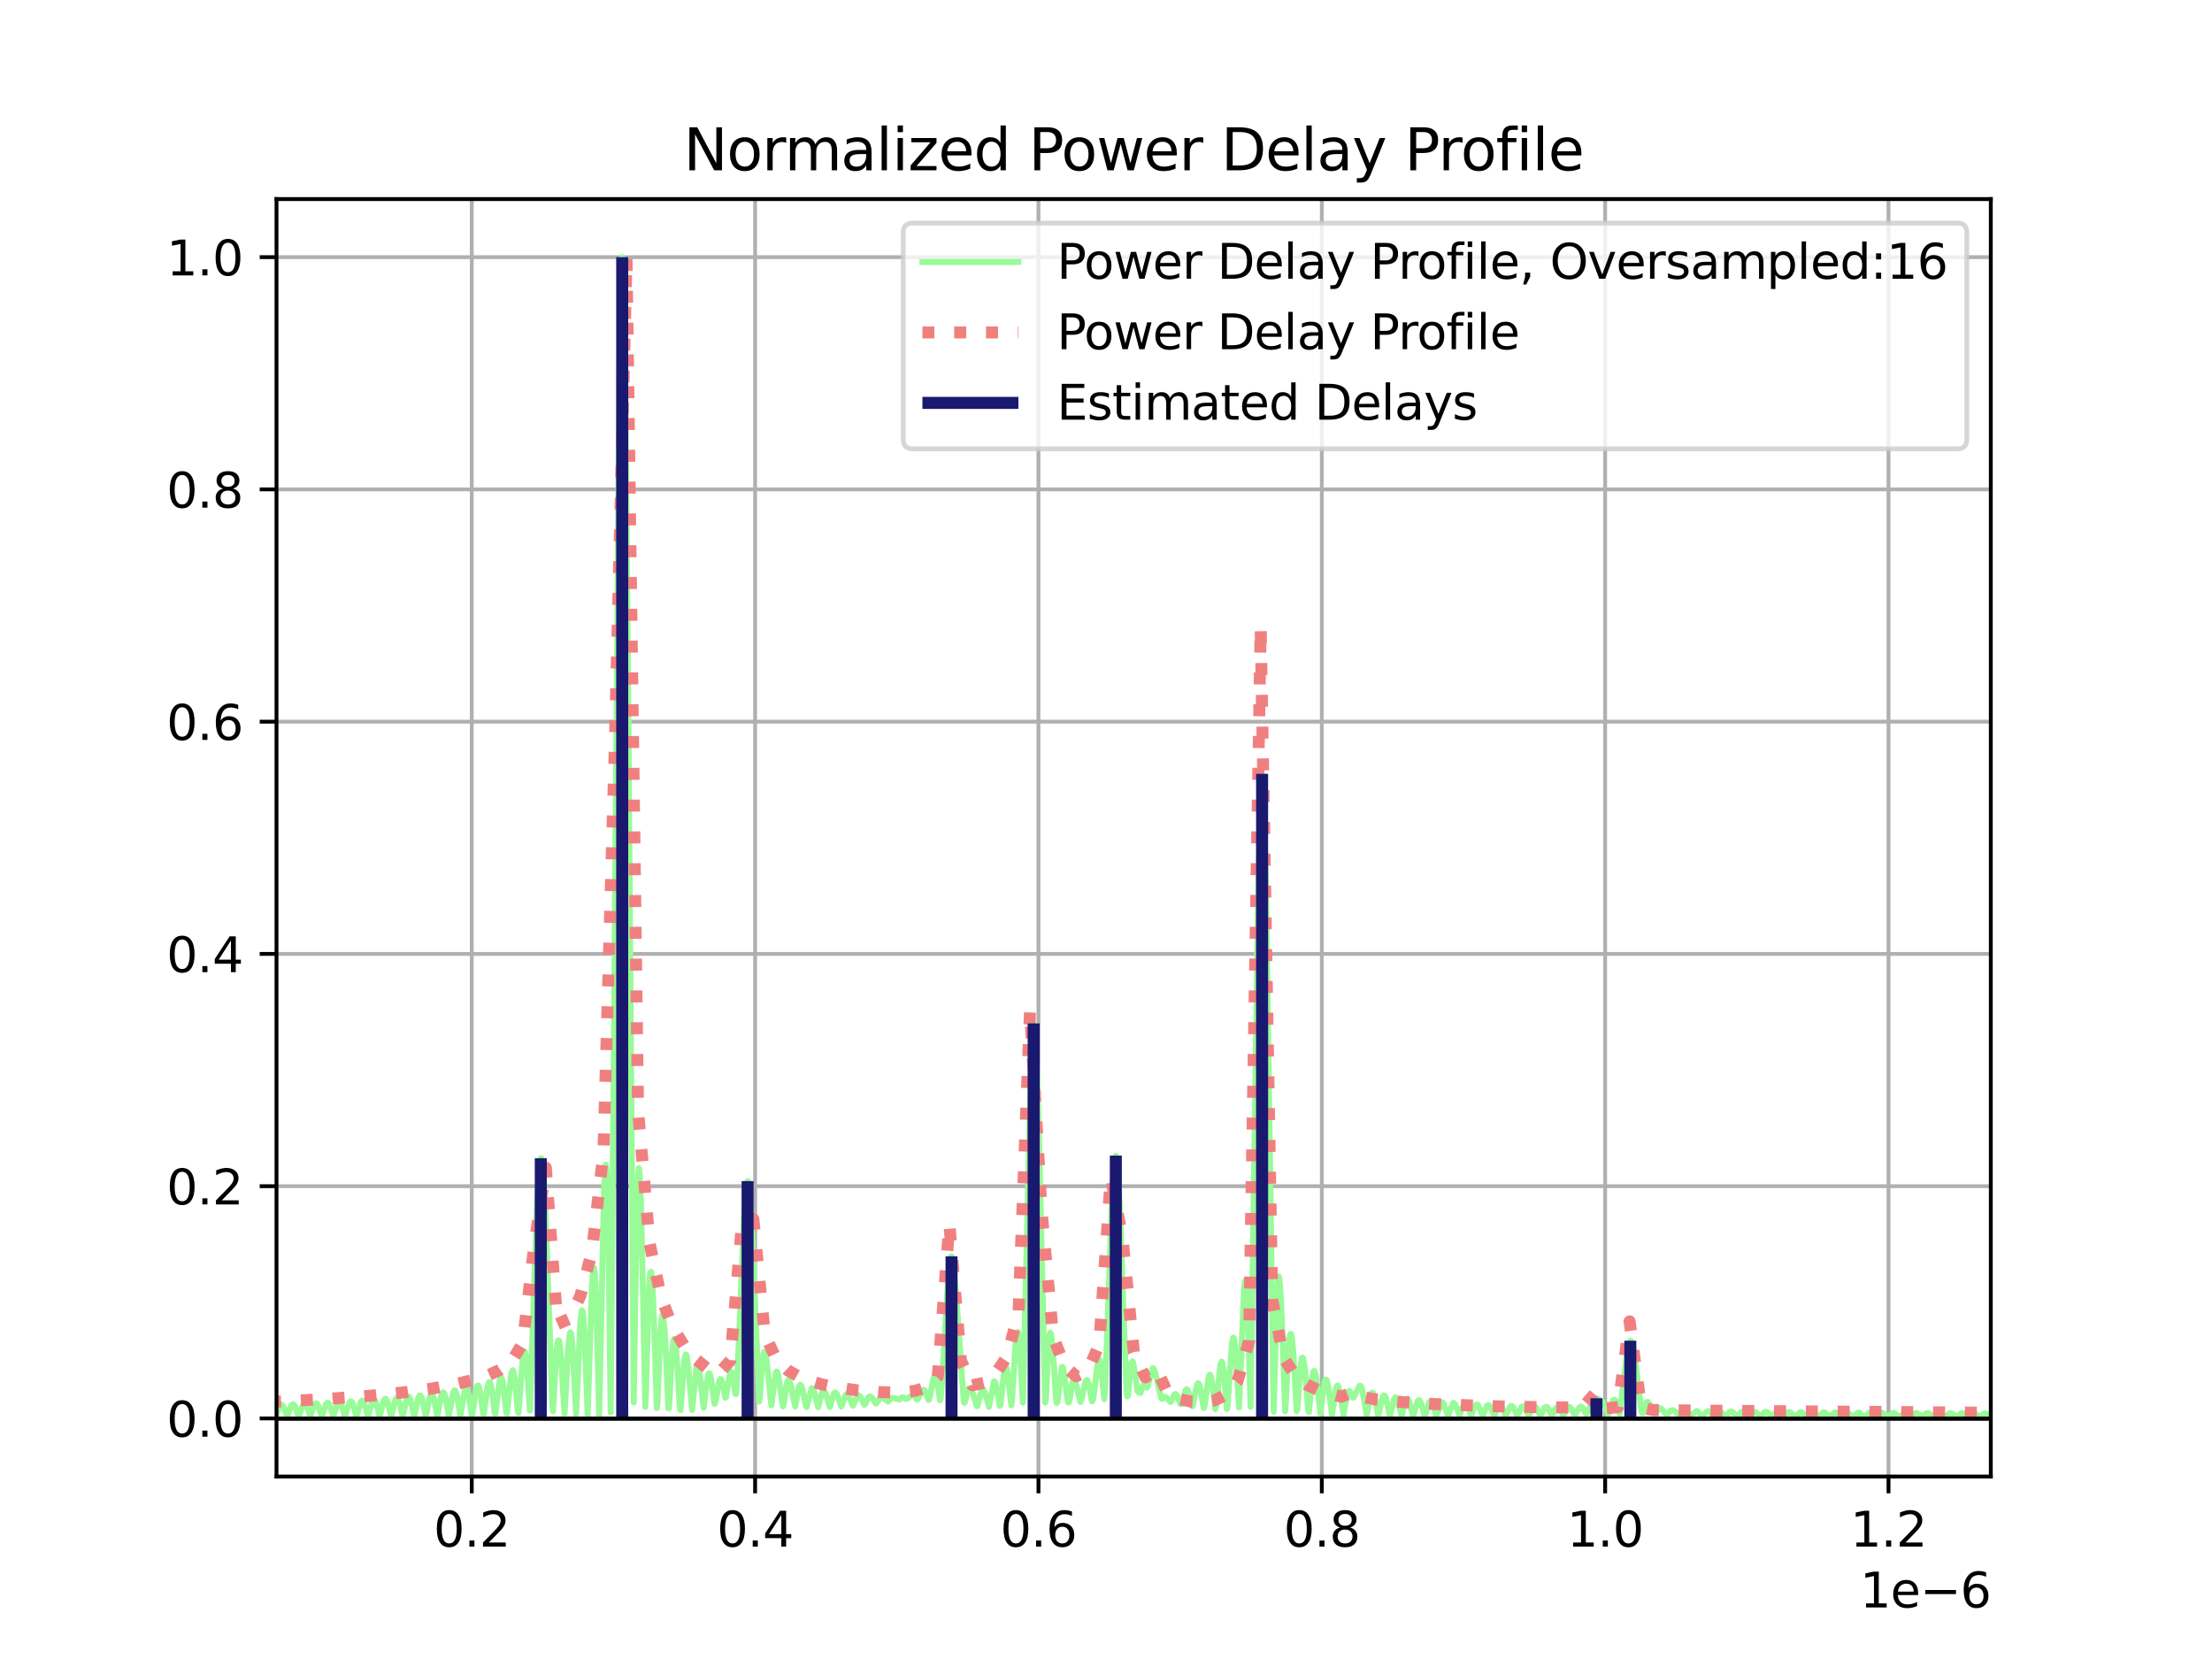 <?xml version="1.0" encoding="utf-8" standalone="no"?>
<!DOCTYPE svg PUBLIC "-//W3C//DTD SVG 1.1//EN"
  "http://www.w3.org/Graphics/SVG/1.1/DTD/svg11.dtd">
<svg xmlns:xlink="http://www.w3.org/1999/xlink" width="460.8pt" height="345.6pt" viewBox="0 0 460.8 345.6" xmlns="http://www.w3.org/2000/svg" version="1.1">
 <defs>
  <style type="text/css">*{stroke-linejoin: round; stroke-linecap: butt}</style>
 </defs>
 <g id="figure_1">
  <g id="patch_1">
   <path d="M 0 345.6 
L 460.8 345.6 
L 460.8 0 
L 0 0 
z
" style="fill: #ffffff"/>
  </g>
  <g id="axes_1">
   <g id="patch_2">
    <path d="M 57.6 307.584 
L 414.72 307.584 
L 414.72 41.472 
L 57.6 41.472 
z
" style="fill: #ffffff"/>
   </g>
   <g id="matplotlib.axis_1">
    <g id="xtick_1">
     <g id="line2d_1">
      <path d="M 98.276 307.584 
L 98.276 41.472 
" clip-path="url(#p8545b78198)" style="fill: none; stroke: #b0b0b0; stroke-width: 0.8; stroke-linecap: square"/>
     </g>
     <g id="line2d_2">
      <defs>
       <path id="m72dc210554" d="M 0 0 
L 0 3.5 
" style="stroke: #000000; stroke-width: 0.8"/>
      </defs>
      <g>
       <use xlink:href="#m72dc210554" x="98.276" y="307.584" style="stroke: #000000; stroke-width: 0.8"/>
      </g>
     </g>
     <g id="text_1">
      <!-- 0.2 -->
      <g transform="translate(90.324 322.182) scale(0.1 -0.1)">
       <defs>
        <path id="DejaVuSans-30" d="M 2034 4250 
Q 1547 4250 1301 3770 
Q 1056 3291 1056 2328 
Q 1056 1369 1301 889 
Q 1547 409 2034 409 
Q 2525 409 2770 889 
Q 3016 1369 3016 2328 
Q 3016 3291 2770 3770 
Q 2525 4250 2034 4250 
z
M 2034 4750 
Q 2819 4750 3233 4129 
Q 3647 3509 3647 2328 
Q 3647 1150 3233 529 
Q 2819 -91 2034 -91 
Q 1250 -91 836 529 
Q 422 1150 422 2328 
Q 422 3509 836 4129 
Q 1250 4750 2034 4750 
z
" transform="scale(0.016)"/>
        <path id="DejaVuSans-2e" d="M 684 794 
L 1344 794 
L 1344 0 
L 684 0 
L 684 794 
z
" transform="scale(0.016)"/>
        <path id="DejaVuSans-32" d="M 1228 531 
L 3431 531 
L 3431 0 
L 469 0 
L 469 531 
Q 828 903 1448 1529 
Q 2069 2156 2228 2338 
Q 2531 2678 2651 2914 
Q 2772 3150 2772 3378 
Q 2772 3750 2511 3984 
Q 2250 4219 1831 4219 
Q 1534 4219 1204 4116 
Q 875 4013 500 3803 
L 500 4441 
Q 881 4594 1212 4672 
Q 1544 4750 1819 4750 
Q 2544 4750 2975 4387 
Q 3406 4025 3406 3419 
Q 3406 3131 3298 2873 
Q 3191 2616 2906 2266 
Q 2828 2175 2409 1742 
Q 1991 1309 1228 531 
z
" transform="scale(0.016)"/>
       </defs>
       <use xlink:href="#DejaVuSans-30"/>
       <use xlink:href="#DejaVuSans-2e" x="63.623"/>
       <use xlink:href="#DejaVuSans-32" x="95.41"/>
      </g>
     </g>
    </g>
    <g id="xtick_2">
     <g id="line2d_3">
      <path d="M 157.303 307.584 
L 157.303 41.472 
" clip-path="url(#p8545b78198)" style="fill: none; stroke: #b0b0b0; stroke-width: 0.8; stroke-linecap: square"/>
     </g>
     <g id="line2d_4">
      <g>
       <use xlink:href="#m72dc210554" x="157.303" y="307.584" style="stroke: #000000; stroke-width: 0.8"/>
      </g>
     </g>
     <g id="text_2">
      <!-- 0.4 -->
      <g transform="translate(149.351 322.182) scale(0.1 -0.1)">
       <defs>
        <path id="DejaVuSans-34" d="M 2419 4116 
L 825 1625 
L 2419 1625 
L 2419 4116 
z
M 2253 4666 
L 3047 4666 
L 3047 1625 
L 3713 1625 
L 3713 1100 
L 3047 1100 
L 3047 0 
L 2419 0 
L 2419 1100 
L 313 1100 
L 313 1709 
L 2253 4666 
z
" transform="scale(0.016)"/>
       </defs>
       <use xlink:href="#DejaVuSans-30"/>
       <use xlink:href="#DejaVuSans-2e" x="63.623"/>
       <use xlink:href="#DejaVuSans-34" x="95.41"/>
      </g>
     </g>
    </g>
    <g id="xtick_3">
     <g id="line2d_5">
      <path d="M 216.33 307.584 
L 216.33 41.472 
" clip-path="url(#p8545b78198)" style="fill: none; stroke: #b0b0b0; stroke-width: 0.8; stroke-linecap: square"/>
     </g>
     <g id="line2d_6">
      <g>
       <use xlink:href="#m72dc210554" x="216.33" y="307.584" style="stroke: #000000; stroke-width: 0.8"/>
      </g>
     </g>
     <g id="text_3">
      <!-- 0.6 -->
      <g transform="translate(208.378 322.182) scale(0.1 -0.1)">
       <defs>
        <path id="DejaVuSans-36" d="M 2113 2584 
Q 1688 2584 1439 2293 
Q 1191 2003 1191 1497 
Q 1191 994 1439 701 
Q 1688 409 2113 409 
Q 2538 409 2786 701 
Q 3034 994 3034 1497 
Q 3034 2003 2786 2293 
Q 2538 2584 2113 2584 
z
M 3366 4563 
L 3366 3988 
Q 3128 4100 2886 4159 
Q 2644 4219 2406 4219 
Q 1781 4219 1451 3797 
Q 1122 3375 1075 2522 
Q 1259 2794 1537 2939 
Q 1816 3084 2150 3084 
Q 2853 3084 3261 2657 
Q 3669 2231 3669 1497 
Q 3669 778 3244 343 
Q 2819 -91 2113 -91 
Q 1303 -91 875 529 
Q 447 1150 447 2328 
Q 447 3434 972 4092 
Q 1497 4750 2381 4750 
Q 2619 4750 2861 4703 
Q 3103 4656 3366 4563 
z
" transform="scale(0.016)"/>
       </defs>
       <use xlink:href="#DejaVuSans-30"/>
       <use xlink:href="#DejaVuSans-2e" x="63.623"/>
       <use xlink:href="#DejaVuSans-36" x="95.41"/>
      </g>
     </g>
    </g>
    <g id="xtick_4">
     <g id="line2d_7">
      <path d="M 275.357 307.584 
L 275.357 41.472 
" clip-path="url(#p8545b78198)" style="fill: none; stroke: #b0b0b0; stroke-width: 0.8; stroke-linecap: square"/>
     </g>
     <g id="line2d_8">
      <g>
       <use xlink:href="#m72dc210554" x="275.357" y="307.584" style="stroke: #000000; stroke-width: 0.8"/>
      </g>
     </g>
     <g id="text_4">
      <!-- 0.8 -->
      <g transform="translate(267.405 322.182) scale(0.1 -0.1)">
       <defs>
        <path id="DejaVuSans-38" d="M 2034 2216 
Q 1584 2216 1326 1975 
Q 1069 1734 1069 1313 
Q 1069 891 1326 650 
Q 1584 409 2034 409 
Q 2484 409 2743 651 
Q 3003 894 3003 1313 
Q 3003 1734 2745 1975 
Q 2488 2216 2034 2216 
z
M 1403 2484 
Q 997 2584 770 2862 
Q 544 3141 544 3541 
Q 544 4100 942 4425 
Q 1341 4750 2034 4750 
Q 2731 4750 3128 4425 
Q 3525 4100 3525 3541 
Q 3525 3141 3298 2862 
Q 3072 2584 2669 2484 
Q 3125 2378 3379 2068 
Q 3634 1759 3634 1313 
Q 3634 634 3220 271 
Q 2806 -91 2034 -91 
Q 1263 -91 848 271 
Q 434 634 434 1313 
Q 434 1759 690 2068 
Q 947 2378 1403 2484 
z
M 1172 3481 
Q 1172 3119 1398 2916 
Q 1625 2713 2034 2713 
Q 2441 2713 2670 2916 
Q 2900 3119 2900 3481 
Q 2900 3844 2670 4047 
Q 2441 4250 2034 4250 
Q 1625 4250 1398 4047 
Q 1172 3844 1172 3481 
z
" transform="scale(0.016)"/>
       </defs>
       <use xlink:href="#DejaVuSans-30"/>
       <use xlink:href="#DejaVuSans-2e" x="63.623"/>
       <use xlink:href="#DejaVuSans-38" x="95.41"/>
      </g>
     </g>
    </g>
    <g id="xtick_5">
     <g id="line2d_9">
      <path d="M 334.384 307.584 
L 334.384 41.472 
" clip-path="url(#p8545b78198)" style="fill: none; stroke: #b0b0b0; stroke-width: 0.8; stroke-linecap: square"/>
     </g>
     <g id="line2d_10">
      <g>
       <use xlink:href="#m72dc210554" x="334.384" y="307.584" style="stroke: #000000; stroke-width: 0.8"/>
      </g>
     </g>
     <g id="text_5">
      <!-- 1.0 -->
      <g transform="translate(326.432 322.182) scale(0.1 -0.1)">
       <defs>
        <path id="DejaVuSans-31" d="M 794 531 
L 1825 531 
L 1825 4091 
L 703 3866 
L 703 4441 
L 1819 4666 
L 2450 4666 
L 2450 531 
L 3481 531 
L 3481 0 
L 794 0 
L 794 531 
z
" transform="scale(0.016)"/>
       </defs>
       <use xlink:href="#DejaVuSans-31"/>
       <use xlink:href="#DejaVuSans-2e" x="63.623"/>
       <use xlink:href="#DejaVuSans-30" x="95.41"/>
      </g>
     </g>
    </g>
    <g id="xtick_6">
     <g id="line2d_11">
      <path d="M 393.411 307.584 
L 393.411 41.472 
" clip-path="url(#p8545b78198)" style="fill: none; stroke: #b0b0b0; stroke-width: 0.8; stroke-linecap: square"/>
     </g>
     <g id="line2d_12">
      <g>
       <use xlink:href="#m72dc210554" x="393.411" y="307.584" style="stroke: #000000; stroke-width: 0.8"/>
      </g>
     </g>
     <g id="text_6">
      <!-- 1.2 -->
      <g transform="translate(385.459 322.182) scale(0.1 -0.1)">
       <use xlink:href="#DejaVuSans-31"/>
       <use xlink:href="#DejaVuSans-2e" x="63.623"/>
       <use xlink:href="#DejaVuSans-32" x="95.41"/>
      </g>
     </g>
    </g>
    <g id="text_7">
     <!-- 1e−6 -->
     <g transform="translate(387.462 334.861) scale(0.1 -0.1)">
      <defs>
       <path id="DejaVuSans-65" d="M 3597 1894 
L 3597 1613 
L 953 1613 
Q 991 1019 1311 708 
Q 1631 397 2203 397 
Q 2534 397 2845 478 
Q 3156 559 3463 722 
L 3463 178 
Q 3153 47 2828 -22 
Q 2503 -91 2169 -91 
Q 1331 -91 842 396 
Q 353 884 353 1716 
Q 353 2575 817 3079 
Q 1281 3584 2069 3584 
Q 2775 3584 3186 3129 
Q 3597 2675 3597 1894 
z
M 3022 2063 
Q 3016 2534 2758 2815 
Q 2500 3097 2075 3097 
Q 1594 3097 1305 2825 
Q 1016 2553 972 2059 
L 3022 2063 
z
" transform="scale(0.016)"/>
       <path id="DejaVuSans-2212" d="M 678 2272 
L 4684 2272 
L 4684 1741 
L 678 1741 
L 678 2272 
z
" transform="scale(0.016)"/>
      </defs>
      <use xlink:href="#DejaVuSans-31"/>
      <use xlink:href="#DejaVuSans-65" x="63.623"/>
      <use xlink:href="#DejaVuSans-2212" x="125.146"/>
      <use xlink:href="#DejaVuSans-36" x="208.936"/>
     </g>
    </g>
   </g>
   <g id="matplotlib.axis_2">
    <g id="ytick_1">
     <g id="line2d_13">
      <path d="M 57.6 295.488 
L 414.72 295.488 
" clip-path="url(#p8545b78198)" style="fill: none; stroke: #b0b0b0; stroke-width: 0.8; stroke-linecap: square"/>
     </g>
     <g id="line2d_14">
      <defs>
       <path id="mb8885f5951" d="M 0 0 
L -3.5 0 
" style="stroke: #000000; stroke-width: 0.8"/>
      </defs>
      <g>
       <use xlink:href="#mb8885f5951" x="57.6" y="295.488" style="stroke: #000000; stroke-width: 0.8"/>
      </g>
     </g>
     <g id="text_8">
      <!-- 0.0 -->
      <g transform="translate(34.697 299.287) scale(0.1 -0.1)">
       <use xlink:href="#DejaVuSans-30"/>
       <use xlink:href="#DejaVuSans-2e" x="63.623"/>
       <use xlink:href="#DejaVuSans-30" x="95.41"/>
      </g>
     </g>
    </g>
    <g id="ytick_2">
     <g id="line2d_15">
      <path d="M 57.6 247.104 
L 414.72 247.104 
" clip-path="url(#p8545b78198)" style="fill: none; stroke: #b0b0b0; stroke-width: 0.8; stroke-linecap: square"/>
     </g>
     <g id="line2d_16">
      <g>
       <use xlink:href="#mb8885f5951" x="57.6" y="247.104" style="stroke: #000000; stroke-width: 0.8"/>
      </g>
     </g>
     <g id="text_9">
      <!-- 0.2 -->
      <g transform="translate(34.697 250.903) scale(0.1 -0.1)">
       <use xlink:href="#DejaVuSans-30"/>
       <use xlink:href="#DejaVuSans-2e" x="63.623"/>
       <use xlink:href="#DejaVuSans-32" x="95.41"/>
      </g>
     </g>
    </g>
    <g id="ytick_3">
     <g id="line2d_17">
      <path d="M 57.6 198.72 
L 414.72 198.72 
" clip-path="url(#p8545b78198)" style="fill: none; stroke: #b0b0b0; stroke-width: 0.8; stroke-linecap: square"/>
     </g>
     <g id="line2d_18">
      <g>
       <use xlink:href="#mb8885f5951" x="57.6" y="198.72" style="stroke: #000000; stroke-width: 0.8"/>
      </g>
     </g>
     <g id="text_10">
      <!-- 0.4 -->
      <g transform="translate(34.697 202.519) scale(0.1 -0.1)">
       <use xlink:href="#DejaVuSans-30"/>
       <use xlink:href="#DejaVuSans-2e" x="63.623"/>
       <use xlink:href="#DejaVuSans-34" x="95.41"/>
      </g>
     </g>
    </g>
    <g id="ytick_4">
     <g id="line2d_19">
      <path d="M 57.6 150.336 
L 414.72 150.336 
" clip-path="url(#p8545b78198)" style="fill: none; stroke: #b0b0b0; stroke-width: 0.8; stroke-linecap: square"/>
     </g>
     <g id="line2d_20">
      <g>
       <use xlink:href="#mb8885f5951" x="57.6" y="150.336" style="stroke: #000000; stroke-width: 0.8"/>
      </g>
     </g>
     <g id="text_11">
      <!-- 0.6 -->
      <g transform="translate(34.697 154.135) scale(0.1 -0.1)">
       <use xlink:href="#DejaVuSans-30"/>
       <use xlink:href="#DejaVuSans-2e" x="63.623"/>
       <use xlink:href="#DejaVuSans-36" x="95.41"/>
      </g>
     </g>
    </g>
    <g id="ytick_5">
     <g id="line2d_21">
      <path d="M 57.6 101.952 
L 414.72 101.952 
" clip-path="url(#p8545b78198)" style="fill: none; stroke: #b0b0b0; stroke-width: 0.8; stroke-linecap: square"/>
     </g>
     <g id="line2d_22">
      <g>
       <use xlink:href="#mb8885f5951" x="57.6" y="101.952" style="stroke: #000000; stroke-width: 0.8"/>
      </g>
     </g>
     <g id="text_12">
      <!-- 0.8 -->
      <g transform="translate(34.697 105.751) scale(0.1 -0.1)">
       <use xlink:href="#DejaVuSans-30"/>
       <use xlink:href="#DejaVuSans-2e" x="63.623"/>
       <use xlink:href="#DejaVuSans-38" x="95.41"/>
      </g>
     </g>
    </g>
    <g id="ytick_6">
     <g id="line2d_23">
      <path d="M 57.6 53.568 
L 414.72 53.568 
" clip-path="url(#p8545b78198)" style="fill: none; stroke: #b0b0b0; stroke-width: 0.8; stroke-linecap: square"/>
     </g>
     <g id="line2d_24">
      <g>
       <use xlink:href="#mb8885f5951" x="57.6" y="53.568" style="stroke: #000000; stroke-width: 0.8"/>
      </g>
     </g>
     <g id="text_13">
      <!-- 1.0 -->
      <g transform="translate(34.697 57.367) scale(0.1 -0.1)">
       <use xlink:href="#DejaVuSans-31"/>
       <use xlink:href="#DejaVuSans-2e" x="63.623"/>
       <use xlink:href="#DejaVuSans-30" x="95.41"/>
      </g>
     </g>
    </g>
   </g>
   <g id="line2d_25">
    <path d="M 57.562 294.773 
L 58.313 292.851 
L 58.613 292.623 
L 58.913 292.818 
L 59.214 293.406 
L 59.814 295.036 
L 60.114 294.297 
L 60.715 292.766 
L 61.015 292.525 
L 61.315 292.721 
L 61.616 293.326 
L 62.216 295.028 
L 62.516 294.27 
L 63.117 292.676 
L 63.417 292.42 
L 63.717 292.617 
L 64.017 293.239 
L 64.618 295.02 
L 64.918 294.242 
L 65.518 292.579 
L 65.819 292.307 
L 65.969 292.347 
L 66.269 292.775 
L 66.719 294.117 
L 67.02 295.011 
L 67.17 294.734 
L 67.92 292.474 
L 68.221 292.185 
L 68.371 292.224 
L 68.671 292.662 
L 69.121 294.053 
L 69.421 295.001 
L 69.572 294.724 
L 70.322 292.361 
L 70.622 292.053 
L 70.772 292.089 
L 71.073 292.539 
L 71.523 293.982 
L 71.823 294.99 
L 71.973 294.713 
L 72.724 292.238 
L 73.024 291.909 
L 73.174 291.943 
L 73.475 292.405 
L 73.925 293.905 
L 74.225 294.977 
L 74.375 294.702 
L 75.126 292.105 
L 75.426 291.753 
L 75.576 291.784 
L 75.876 292.258 
L 76.327 293.82 
L 76.627 294.962 
L 76.777 294.691 
L 77.528 291.959 
L 77.828 291.582 
L 77.978 291.609 
L 78.278 292.097 
L 78.728 293.726 
L 79.029 294.945 
L 79.179 294.679 
L 79.929 291.799 
L 80.23 291.393 
L 80.38 291.417 
L 80.68 291.92 
L 81.13 293.622 
L 81.431 294.926 
L 81.581 294.667 
L 82.331 291.623 
L 82.631 291.184 
L 82.782 291.204 
L 83.082 291.723 
L 83.532 293.506 
L 83.832 294.903 
L 83.982 294.655 
L 84.733 291.427 
L 85.033 290.952 
L 85.183 290.967 
L 85.484 291.503 
L 85.934 293.376 
L 86.234 294.876 
L 86.384 294.642 
L 87.135 291.207 
L 87.435 290.692 
L 87.585 290.7 
L 87.885 291.255 
L 88.336 293.229 
L 88.636 294.844 
L 88.786 294.629 
L 89.537 290.96 
L 89.837 290.397 
L 89.987 290.399 
L 90.137 290.593 
L 90.437 291.529 
L 91.038 294.805 
L 91.188 294.615 
L 91.938 290.678 
L 92.239 290.061 
L 92.389 290.054 
L 92.539 290.253 
L 92.839 291.238 
L 93.44 294.758 
L 93.59 294.6 
L 94.34 290.353 
L 94.641 289.673 
L 94.791 289.655 
L 94.941 289.859 
L 95.241 290.9 
L 95.691 293.685 
L 95.841 294.7 
L 95.992 294.584 
L 96.742 289.972 
L 97.042 289.215 
L 97.192 289.185 
L 97.343 289.394 
L 97.643 290.499 
L 98.093 293.503 
L 98.243 294.627 
L 98.393 294.565 
L 99.144 289.515 
L 99.444 288.665 
L 99.594 288.617 
L 99.744 288.831 
L 100.045 290.013 
L 100.495 293.282 
L 100.645 294.535 
L 100.795 294.543 
L 101.546 288.947 
L 101.846 287.976 
L 101.996 287.906 
L 102.146 288.124 
L 102.446 289.398 
L 102.897 292.999 
L 103.047 294.415 
L 103.197 294.513 
L 104.098 287.478 
L 104.398 286.95 
L 104.548 287.169 
L 104.848 288.56 
L 105.299 292.61 
L 105.449 294.249 
L 105.599 294.465 
L 106.499 286.165 
L 106.8 285.441 
L 106.95 285.643 
L 107.25 287.187 
L 107.7 291.967 
L 107.85 293.982 
L 108.001 294.353 
L 108.901 283.032 
L 109.202 281.611 
L 109.352 281.633 
L 109.502 282.194 
L 109.802 284.989 
L 110.402 293.873 
L 111.153 271.567 
L 111.904 250.653 
L 112.354 243.21 
L 112.654 241.287 
L 112.804 241.303 
L 112.954 241.968 
L 113.255 245.163 
L 113.705 254.02 
L 114.455 275.427 
L 115.056 292.854 
L 115.206 293.996 
L 115.807 282.721 
L 116.107 279.886 
L 116.257 279.267 
L 116.407 279.21 
L 116.557 279.723 
L 116.857 282.403 
L 117.308 289.818 
L 117.608 294.468 
L 118.358 280.693 
L 118.659 277.981 
L 118.809 277.563 
L 118.959 277.819 
L 119.259 280.354 
L 119.709 288.56 
L 120.01 294.582 
L 120.91 275.201 
L 121.211 272.987 
L 121.361 273.121 
L 121.511 274.123 
L 121.811 278.677 
L 122.412 294.662 
L 123.312 267.913 
L 123.612 264.289 
L 123.763 264.155 
L 123.913 265.238 
L 124.213 271.101 
L 124.663 288.133 
L 124.813 294.709 
L 125.864 246.912 
L 126.164 242.614 
L 126.314 243.35 
L 126.465 246.233 
L 126.765 258.805 
L 127.215 294.219 
L 127.665 244.154 
L 129.016 78.798 
L 129.317 60.371 
L 129.617 53.568 
L 129.767 54.759 
L 130.067 66.183 
L 130.368 88.682 
L 130.968 158.024 
L 132.019 292.144 
L 132.319 271.885 
L 132.769 248.049 
L 133.07 243.347 
L 133.22 244.081 
L 133.52 250.773 
L 133.97 269.998 
L 134.421 293.079 
L 134.571 290.281 
L 135.021 272.908 
L 135.321 266.535 
L 135.471 265.145 
L 135.621 264.948 
L 135.772 265.893 
L 136.072 270.812 
L 136.522 283.546 
L 136.822 293.326 
L 136.973 292.341 
L 137.573 277.505 
L 137.873 274.278 
L 138.023 273.907 
L 138.173 274.353 
L 138.474 277.482 
L 138.924 286.352 
L 139.224 293.392 
L 139.374 293.334 
L 139.975 282.033 
L 140.275 279.335 
L 140.425 278.922 
L 140.575 279.137 
L 140.875 281.324 
L 141.326 287.984 
L 141.626 293.369 
L 141.776 293.762 
L 142.527 283.497 
L 142.827 282.159 
L 142.977 282.243 
L 143.127 282.815 
L 143.427 285.267 
L 144.178 293.722 
L 145.079 284.854 
L 145.229 284.445 
L 145.379 284.449 
L 145.529 284.856 
L 145.829 286.759 
L 146.58 293.283 
L 146.88 290.961 
L 147.33 287.225 
L 147.631 286.142 
L 147.781 286.108 
L 147.931 286.407 
L 148.231 287.902 
L 148.831 292.446 
L 148.982 292.348 
L 149.282 290.725 
L 149.732 288.053 
L 150.032 287.275 
L 150.182 287.296 
L 150.333 287.585 
L 150.633 288.842 
L 151.083 291.182 
L 151.233 291.075 
L 151.684 288.138 
L 152.134 285.93 
L 152.284 285.761 
L 152.434 285.945 
L 152.734 287.381 
L 153.185 290.32 
L 153.335 290.393 
L 153.485 288.945 
L 153.935 279.006 
L 154.986 253.681 
L 155.436 247.484 
L 155.737 246.042 
L 155.887 246.205 
L 156.037 246.963 
L 156.337 250.208 
L 156.787 258.866 
L 158.139 291.983 
L 158.289 291.038 
L 158.739 284.378 
L 159.039 282.061 
L 159.189 281.637 
L 159.339 281.686 
L 159.49 282.176 
L 159.79 284.284 
L 160.69 292.775 
L 161.591 286 
L 161.741 285.732 
L 161.891 285.785 
L 162.192 286.779 
L 162.642 289.848 
L 163.092 292.978 
L 163.242 292.588 
L 163.843 288.493 
L 164.143 287.55 
L 164.293 287.457 
L 164.443 287.616 
L 164.744 288.619 
L 165.644 292.991 
L 166.395 288.99 
L 166.695 288.467 
L 166.845 288.529 
L 167.145 289.255 
L 167.596 291.386 
L 167.896 292.916 
L 168.046 293.128 
L 169.097 289.168 
L 169.247 289.175 
L 169.547 289.724 
L 169.997 291.513 
L 170.448 293.157 
L 170.748 291.993 
L 171.198 290.225 
L 171.499 289.692 
L 171.649 289.669 
L 171.949 290.094 
L 172.399 291.608 
L 172.85 293.099 
L 173.15 292.168 
L 173.6 290.603 
L 173.9 290.103 
L 174.051 290.063 
L 174.351 290.396 
L 174.801 291.674 
L 175.251 292.994 
L 175.552 292.246 
L 176.152 290.6 
L 176.452 290.387 
L 176.753 290.649 
L 177.203 291.711 
L 177.653 292.851 
L 177.803 292.648 
L 178.554 290.843 
L 178.854 290.658 
L 179.154 290.864 
L 179.605 291.716 
L 180.055 292.66 
L 180.205 292.512 
L 180.956 291.021 
L 181.256 290.886 
L 181.556 291.046 
L 182.007 291.684 
L 182.457 292.405 
L 182.607 292.301 
L 183.358 291.137 
L 183.658 291.076 
L 184.108 291.314 
L 185.009 291.994 
L 185.609 291.235 
L 185.91 291.186 
L 187.411 291.541 
L 187.861 291.122 
L 188.161 291.131 
L 188.762 291.437 
L 189.062 291.284 
L 189.662 290.896 
L 190.263 290.665 
L 190.563 290.931 
L 191.013 291.544 
L 191.163 291.511 
L 191.464 290.987 
L 192.064 289.703 
L 192.364 289.503 
L 192.515 289.545 
L 192.815 289.994 
L 193.415 291.641 
L 193.565 291.532 
L 193.866 290.233 
L 194.466 287.105 
L 194.766 286.514 
L 194.916 286.603 
L 195.217 287.627 
L 195.817 291.675 
L 195.967 291.367 
L 196.267 287.296 
L 197.618 264.657 
L 197.919 262.365 
L 198.069 261.828 
L 198.219 261.708 
L 198.369 262.001 
L 198.669 263.768 
L 199.119 268.912 
L 200.771 292.029 
L 200.921 292.241 
L 201.071 291.834 
L 201.521 289.804 
L 201.822 289.204 
L 202.122 289.154 
L 202.422 289.62 
L 203.022 291.441 
L 203.473 292.899 
L 203.623 292.927 
L 204.073 291.046 
L 204.524 289.524 
L 204.674 289.367 
L 204.824 289.394 
L 205.124 289.985 
L 206.025 293.049 
L 207.076 287.759 
L 207.226 287.802 
L 207.376 288.128 
L 207.676 289.563 
L 208.276 292.88 
L 208.427 292.627 
L 209.177 285.791 
L 209.477 284.734 
L 209.627 284.789 
L 209.778 285.262 
L 210.078 287.44 
L 210.678 292.76 
L 210.828 291.38 
L 211.579 279.695 
L 211.879 277.564 
L 212.029 277.437 
L 212.179 278.027 
L 212.48 281.517 
L 213.08 292.207 
L 213.53 274.065 
L 214.731 223.106 
L 215.182 214.16 
L 215.332 213.199 
L 215.482 213.305 
L 215.632 214.475 
L 215.932 219.871 
L 216.383 234.501 
L 217.734 292.171 
L 217.884 291.512 
L 218.334 281.34 
L 218.634 278.107 
L 218.784 277.625 
L 218.934 277.841 
L 219.235 280.093 
L 219.685 286.624 
L 219.985 291.358 
L 220.135 292.272 
L 220.285 292.102 
L 221.186 284.786 
L 221.336 284.756 
L 221.486 285.119 
L 221.787 286.864 
L 222.387 291.615 
L 222.537 292.172 
L 222.687 292.142 
L 222.837 291.59 
L 223.438 287.787 
L 223.738 287.31 
L 223.888 287.491 
L 224.188 288.507 
L 225.089 292.074 
L 225.239 291.732 
L 226.14 287.754 
L 226.44 287.477 
L 226.59 287.659 
L 226.89 288.715 
L 227.491 291.929 
L 227.641 291.674 
L 227.791 290.966 
L 228.692 283.831 
L 228.842 283.338 
L 228.992 283.236 
L 229.142 283.571 
L 229.442 285.643 
L 230.043 291.487 
L 230.193 289.691 
L 230.643 277.785 
L 231.694 248.566 
L 232.144 241.928 
L 232.445 240.74 
L 232.595 241.183 
L 232.895 244.091 
L 233.345 252.905 
L 234.096 274.56 
L 234.696 290.13 
L 234.847 290.93 
L 234.997 290.641 
L 235.597 284.328 
L 235.897 283.587 
L 236.047 283.859 
L 236.348 285.438 
L 236.948 289.748 
L 237.248 290.115 
L 237.549 290.203 
L 237.849 289.363 
L 238.149 288.554 
L 238.299 288.423 
L 238.449 288.477 
L 238.9 289.1 
L 239.05 288.819 
L 240.1 285.033 
L 240.251 285.047 
L 240.551 285.592 
L 241.001 287.336 
L 241.902 291.19 
L 242.052 291.406 
L 242.202 291.374 
L 242.652 290.993 
L 242.953 291.096 
L 243.853 292.07 
L 244.154 291.544 
L 244.604 290.555 
L 244.904 290.384 
L 245.204 290.765 
L 245.955 292.5 
L 246.105 292.494 
L 246.405 291.608 
L 247.006 289.56 
L 247.156 289.405 
L 247.306 289.444 
L 247.606 290.106 
L 248.357 292.968 
L 248.507 292.782 
L 248.957 290.305 
L 249.408 288.377 
L 249.558 288.161 
L 249.708 288.196 
L 249.858 288.489 
L 250.158 289.803 
L 250.759 293.313 
L 250.909 292.975 
L 251.809 286.77 
L 251.959 286.433 
L 252.11 286.417 
L 252.26 286.735 
L 252.56 288.338 
L 253.16 293.538 
L 253.31 293.11 
L 254.211 284.33 
L 254.511 283.643 
L 254.661 283.949 
L 254.962 285.886 
L 255.412 291.547 
L 255.562 293.517 
L 255.712 293.197 
L 256.613 280.071 
L 256.913 278.667 
L 257.063 278.877 
L 257.213 279.735 
L 257.514 283.383 
L 258.114 293.219 
L 259.165 268.396 
L 259.315 267.071 
L 259.465 266.742 
L 259.615 267.513 
L 259.915 272.635 
L 260.216 282.685 
L 260.516 293.047 
L 261.116 253.222 
L 262.167 181.134 
L 262.618 164.472 
L 262.918 161.201 
L 263.068 162.085 
L 263.368 168.801 
L 263.818 189.872 
L 264.569 242.942 
L 265.32 294.091 
L 266.07 268.398 
L 266.37 265.904 
L 266.52 266.375 
L 266.821 270.23 
L 267.271 281.146 
L 267.721 293.969 
L 267.871 292.242 
L 268.322 282.443 
L 268.622 278.795 
L 268.772 277.988 
L 268.922 277.862 
L 269.072 278.388 
L 269.373 281.179 
L 269.823 288.462 
L 270.123 293.954 
L 270.273 293.552 
L 270.874 285.012 
L 271.174 283.066 
L 271.324 282.812 
L 271.474 283.033 
L 271.774 284.792 
L 272.225 289.915 
L 272.525 293.967 
L 272.675 294.153 
L 273.276 287.557 
L 273.576 285.874 
L 273.726 285.584 
L 273.876 285.667 
L 274.176 286.889 
L 274.627 290.792 
L 275.077 294.459 
L 275.827 288.276 
L 276.128 287.38 
L 276.278 287.389 
L 276.428 287.697 
L 276.728 289.127 
L 277.479 294.611 
L 278.379 288.975 
L 278.53 288.688 
L 278.68 288.658 
L 278.83 288.881 
L 279.13 290.023 
L 279.881 294.655 
L 280.181 292.956 
L 280.631 290.528 
L 280.931 289.82 
L 281.081 289.783 
L 281.232 289.948 
L 281.832 291.17 
L 281.982 291.08 
L 282.432 290.219 
L 283.183 288.729 
L 283.333 288.641 
L 283.483 288.743 
L 283.784 289.536 
L 284.234 291.978 
L 284.684 294.755 
L 284.834 294.318 
L 285.435 290.98 
L 285.735 290.194 
L 285.885 290.096 
L 286.035 290.198 
L 286.335 290.966 
L 286.786 293.21 
L 287.086 294.762 
L 287.236 294.508 
L 287.987 291.083 
L 288.287 290.667 
L 288.437 290.728 
L 288.737 291.363 
L 289.188 293.331 
L 289.488 294.758 
L 289.638 294.63 
L 290.388 291.501 
L 290.689 291.081 
L 290.839 291.115 
L 291.139 291.659 
L 291.589 293.426 
L 291.89 294.753 
L 292.04 294.721 
L 292.79 291.832 
L 293.091 291.412 
L 293.241 291.427 
L 293.541 291.9 
L 293.991 293.506 
L 294.291 294.748 
L 294.442 294.79 
L 295.342 291.828 
L 295.642 291.688 
L 295.943 292.102 
L 296.393 293.575 
L 296.693 294.743 
L 296.843 294.842 
L 297.744 292.066 
L 298.044 291.91 
L 298.345 292.276 
L 298.795 293.636 
L 299.095 294.738 
L 299.245 294.881 
L 300.296 292.124 
L 300.446 292.102 
L 300.746 292.428 
L 301.197 293.69 
L 301.647 294.911 
L 302.698 292.3 
L 302.848 292.27 
L 303.148 292.561 
L 303.448 293.268 
L 304.049 294.93 
L 304.499 293.636 
L 304.95 292.604 
L 305.25 292.418 
L 305.55 292.679 
L 305.85 293.34 
L 306.451 294.94 
L 306.751 294.196 
L 307.201 292.991 
L 307.501 292.592 
L 307.802 292.614 
L 308.102 293.051 
L 308.852 294.943 
L 309.153 294.265 
L 309.753 292.862 
L 310.053 292.665 
L 310.354 292.878 
L 310.654 293.461 
L 311.254 294.941 
L 311.555 294.323 
L 312.155 292.969 
L 312.455 292.768 
L 312.755 292.961 
L 313.056 293.513 
L 313.656 294.936 
L 313.956 294.37 
L 314.557 293.062 
L 314.857 292.859 
L 315.157 293.035 
L 315.457 293.559 
L 316.058 294.927 
L 316.358 294.405 
L 316.959 293.143 
L 317.259 292.938 
L 317.559 293.1 
L 317.859 293.599 
L 318.46 294.914 
L 318.76 294.428 
L 319.36 293.211 
L 319.661 293.005 
L 319.961 293.154 
L 320.261 293.632 
L 320.862 294.894 
L 321.162 294.436 
L 321.762 293.264 
L 322.062 293.058 
L 322.363 293.197 
L 322.663 293.657 
L 323.263 294.865 
L 323.564 294.424 
L 324.164 293.299 
L 324.464 293.092 
L 324.764 293.222 
L 325.065 293.667 
L 325.665 294.821 
L 325.965 294.382 
L 326.716 293.162 
L 327.016 293.113 
L 327.316 293.395 
L 327.767 294.303 
L 328.067 294.753 
L 328.517 294.018 
L 329.118 293.102 
L 329.418 293.019 
L 329.718 293.273 
L 330.169 294.18 
L 330.469 294.637 
L 330.919 293.763 
L 331.97 291.611 
L 332.42 291.305 
L 332.871 291.333 
L 333.471 291.717 
L 334.072 292.253 
L 334.522 293.325 
L 334.972 294.649 
L 335.122 294.506 
L 336.023 291.734 
L 336.323 291.57 
L 336.473 291.71 
L 336.774 292.443 
L 337.374 294.505 
L 337.674 292.358 
L 339.025 281.074 
L 339.325 279.792 
L 339.626 279.288 
L 339.776 279.343 
L 340.076 280.056 
L 340.376 281.506 
L 340.977 286.03 
L 341.877 293.69 
L 342.028 294.321 
L 342.178 294.427 
L 342.478 293.379 
L 342.928 292.155 
L 343.228 292.016 
L 343.529 292.343 
L 344.73 294.58 
L 345.63 293.343 
L 345.93 293.39 
L 346.381 293.769 
L 347.131 294.696 
L 347.282 294.664 
L 348.032 293.859 
L 348.482 293.75 
L 348.933 294 
L 349.683 294.81 
L 350.134 294.39 
L 350.734 293.907 
L 351.034 293.879 
L 351.335 294.03 
L 352.235 294.845 
L 353.436 293.925 
L 353.736 294.055 
L 354.187 294.586 
L 354.487 294.929 
L 354.637 294.93 
L 355.087 294.482 
L 355.538 294.052 
L 355.838 293.961 
L 356.138 294.078 
L 356.589 294.595 
L 356.889 294.956 
L 357.039 294.988 
L 357.339 294.732 
L 357.94 294.093 
L 358.24 293.991 
L 358.54 294.1 
L 358.99 294.604 
L 359.291 294.974 
L 359.441 295.028 
L 359.741 294.784 
L 360.341 294.127 
L 360.642 294.02 
L 360.942 294.121 
L 361.392 294.613 
L 361.843 295.057 
L 362.143 294.825 
L 362.743 294.158 
L 363.043 294.046 
L 363.344 294.141 
L 363.794 294.622 
L 364.244 295.077 
L 364.545 294.857 
L 365.145 294.186 
L 365.445 294.072 
L 365.745 294.161 
L 366.196 294.63 
L 366.646 295.093 
L 366.946 294.884 
L 367.547 294.212 
L 367.847 294.096 
L 368.147 294.181 
L 368.598 294.639 
L 369.048 295.106 
L 369.348 294.908 
L 369.949 294.237 
L 370.249 294.119 
L 370.549 294.199 
L 370.999 294.647 
L 371.45 295.116 
L 371.6 295.08 
L 372.651 294.142 
L 372.951 294.218 
L 373.401 294.655 
L 373.852 295.124 
L 374.002 295.096 
L 375.053 294.163 
L 375.353 294.236 
L 375.803 294.663 
L 376.253 295.132 
L 376.404 295.11 
L 377.454 294.184 
L 377.755 294.253 
L 378.205 294.671 
L 378.655 295.138 
L 378.805 295.122 
L 379.856 294.205 
L 380.156 294.27 
L 380.607 294.678 
L 381.057 295.143 
L 381.207 295.132 
L 382.258 294.224 
L 382.558 294.286 
L 383.009 294.686 
L 383.459 295.148 
L 383.609 295.142 
L 384.66 294.243 
L 384.96 294.302 
L 385.41 294.693 
L 385.861 295.152 
L 386.011 295.151 
L 387.062 294.262 
L 387.362 294.317 
L 387.812 294.701 
L 388.262 295.156 
L 388.413 295.159 
L 389.463 294.28 
L 389.764 294.333 
L 390.214 294.708 
L 390.664 295.16 
L 390.814 295.166 
L 392.015 294.3 
L 392.316 294.435 
L 393.216 295.173 
L 394.417 294.316 
L 394.717 294.447 
L 395.618 295.179 
L 396.819 294.332 
L 397.119 294.459 
L 398.02 295.185 
L 399.221 294.347 
L 399.671 294.589 
L 400.422 295.19 
L 400.872 294.747 
L 401.322 294.403 
L 401.623 294.361 
L 402.073 294.598 
L 402.824 295.195 
L 403.274 294.759 
L 403.724 294.418 
L 404.024 294.375 
L 404.475 294.607 
L 405.225 295.2 
L 405.676 294.771 
L 406.126 294.433 
L 406.426 294.389 
L 406.877 294.615 
L 407.627 295.204 
L 408.077 294.783 
L 408.528 294.447 
L 408.828 294.403 
L 409.278 294.624 
L 410.029 295.208 
L 410.479 294.794 
L 410.93 294.461 
L 411.23 294.416 
L 411.68 294.632 
L 412.431 295.212 
L 412.881 294.805 
L 413.331 294.475 
L 413.632 294.429 
L 414.082 294.641 
L 414.833 295.216 
L 414.833 295.216 
" clip-path="url(#p8545b78198)" style="fill: none; stroke: #98fb98; stroke-width: 1.25; stroke-linecap: square"/>
   </g>
   <g id="line2d_26">
    <path d="M 56.061 292.066 
L 68.07 291.433 
L 77.678 290.715 
L 84.883 289.969 
L 89.687 289.313 
L 94.49 288.459 
L 99.294 287.274 
L 101.696 286.468 
L 104.098 285.396 
L 106.499 283.742 
L 108.901 279.794 
L 111.303 259.46 
L 113.705 243.239 
L 116.107 275.83 
L 118.509 274.767 
L 120.91 269.927 
L 123.312 260.745 
L 125.714 240.069 
L 128.116 154.016 
L 130.518 53.568 
L 132.919 231.397 
L 135.321 259.008 
L 137.723 270.28 
L 140.125 276.451 
L 142.527 280.38 
L 144.929 283.116 
L 147.33 285.077 
L 149.732 286.121 
L 152.134 283.445 
L 154.536 255.229 
L 156.938 253.977 
L 159.339 278.097 
L 161.741 283.196 
L 164.143 285.486 
L 166.545 286.837 
L 168.947 287.752 
L 171.348 288.421 
L 173.75 288.932 
L 178.554 289.635 
L 183.358 290.006 
L 185.759 290.061 
L 188.161 289.999 
L 190.563 289.747 
L 192.965 289.073 
L 195.367 286.734 
L 197.768 254.95 
L 200.17 283.431 
L 202.572 288.582 
L 204.974 288.068 
L 207.376 286.215 
L 209.778 282.603 
L 212.179 273.487 
L 214.581 210.303 
L 216.983 252.388 
L 219.385 278.435 
L 221.787 284.622 
L 224.188 286.692 
L 226.59 285.623 
L 228.992 280.051 
L 231.394 245.279 
L 233.796 257.58 
L 236.198 281.64 
L 238.599 286.918 
L 241.001 285.217 
L 243.403 290.634 
L 245.805 291.497 
L 248.207 291.993 
L 250.608 292.121 
L 253.01 291.728 
L 255.412 290.522 
L 257.814 287.701 
L 260.216 279.357 
L 262.618 130.411 
L 265.019 270.735 
L 267.421 282.901 
L 269.823 286.635 
L 272.225 288.466 
L 274.627 289.571 
L 277.028 290.335 
L 279.43 290.954 
L 281.832 290.048 
L 284.234 291.065 
L 286.636 291.544 
L 291.439 292.028 
L 298.645 292.477 
L 310.654 292.935 
L 322.663 293.181 
L 327.467 293.168 
L 329.868 293.005 
L 332.27 290.292 
L 334.672 293.36 
L 337.074 293.134 
L 339.476 275.266 
L 341.877 293.222 
L 344.279 293.726 
L 353.887 293.859 
L 411.53 294.275 
L 416.334 294.3 
L 416.334 294.3 
" clip-path="url(#p8545b78198)" style="fill: none; stroke-dasharray: 2.5,4.125; stroke-dashoffset: 0; stroke: #f08080; stroke-width: 2.5"/>
   </g>
   <g id="LineCollection_1">
    <path d="M 112.654 295.488 
L 112.654 241.287 
" clip-path="url(#p8545b78198)" style="fill: none; stroke: #191970; stroke-width: 2.5"/>
    <path d="M 129.617 295.488 
L 129.617 53.568 
" clip-path="url(#p8545b78198)" style="fill: none; stroke: #191970; stroke-width: 2.5"/>
    <path d="M 155.737 295.488 
L 155.737 246.042 
" clip-path="url(#p8545b78198)" style="fill: none; stroke: #191970; stroke-width: 2.5"/>
    <path d="M 198.219 295.488 
L 198.219 261.708 
" clip-path="url(#p8545b78198)" style="fill: none; stroke: #191970; stroke-width: 2.5"/>
    <path d="M 215.332 295.488 
L 215.332 213.199 
" clip-path="url(#p8545b78198)" style="fill: none; stroke: #191970; stroke-width: 2.5"/>
    <path d="M 232.445 295.488 
L 232.445 240.74 
" clip-path="url(#p8545b78198)" style="fill: none; stroke: #191970; stroke-width: 2.5"/>
    <path d="M 262.918 295.488 
L 262.918 161.201 
" clip-path="url(#p8545b78198)" style="fill: none; stroke: #191970; stroke-width: 2.5"/>
    <path d="M 332.57 295.488 
L 332.57 291.282 
" clip-path="url(#p8545b78198)" style="fill: none; stroke: #191970; stroke-width: 2.5"/>
    <path d="M 339.626 295.488 
L 339.626 279.288 
" clip-path="url(#p8545b78198)" style="fill: none; stroke: #191970; stroke-width: 2.5"/>
   </g>
   <g id="LineCollection_2">
    <path d="M 39.249 295.488 
L 461.8 295.488 
" clip-path="url(#p8545b78198)" style="fill: none; stroke: #000000; stroke-width: 0.75"/>
    <path d="M 39.249 295.488 
L 461.8 295.488 
" clip-path="url(#p8545b78198)" style="fill: none; stroke: #000000; stroke-width: 0.75"/>
    <path d="M 39.249 295.488 
L 461.8 295.488 
" clip-path="url(#p8545b78198)" style="fill: none; stroke: #000000; stroke-width: 0.75"/>
    <path d="M 39.249 295.488 
L 461.8 295.488 
" clip-path="url(#p8545b78198)" style="fill: none; stroke: #000000; stroke-width: 0.75"/>
    <path d="M 39.249 295.488 
L 461.8 295.488 
" clip-path="url(#p8545b78198)" style="fill: none; stroke: #000000; stroke-width: 0.75"/>
    <path d="M 39.249 295.488 
L 461.8 295.488 
" clip-path="url(#p8545b78198)" style="fill: none; stroke: #000000; stroke-width: 0.75"/>
    <path d="M 39.249 295.488 
L 461.8 295.488 
" clip-path="url(#p8545b78198)" style="fill: none; stroke: #000000; stroke-width: 0.75"/>
    <path d="M 39.249 295.488 
L 461.8 295.488 
" clip-path="url(#p8545b78198)" style="fill: none; stroke: #000000; stroke-width: 0.75"/>
    <path d="M 39.249 295.488 
L 461.8 295.488 
" clip-path="url(#p8545b78198)" style="fill: none; stroke: #000000; stroke-width: 0.75"/>
   </g>
   <g id="patch_3">
    <path d="M 57.6 307.584 
L 57.6 41.472 
" style="fill: none; stroke: #000000; stroke-width: 0.8; stroke-linejoin: miter; stroke-linecap: square"/>
   </g>
   <g id="patch_4">
    <path d="M 414.72 307.584 
L 414.72 41.472 
" style="fill: none; stroke: #000000; stroke-width: 0.8; stroke-linejoin: miter; stroke-linecap: square"/>
   </g>
   <g id="patch_5">
    <path d="M 57.6 307.584 
L 414.72 307.584 
" style="fill: none; stroke: #000000; stroke-width: 0.8; stroke-linejoin: miter; stroke-linecap: square"/>
   </g>
   <g id="patch_6">
    <path d="M 57.6 41.472 
L 414.72 41.472 
" style="fill: none; stroke: #000000; stroke-width: 0.8; stroke-linejoin: miter; stroke-linecap: square"/>
   </g>
   <g id="text_14">
    <!-- Normalized Power Delay Profile -->
    <g transform="translate(142.416 35.472) scale(0.12 -0.12)">
     <defs>
      <path id="DejaVuSans-4e" d="M 628 4666 
L 1478 4666 
L 3547 763 
L 3547 4666 
L 4159 4666 
L 4159 0 
L 3309 0 
L 1241 3903 
L 1241 0 
L 628 0 
L 628 4666 
z
" transform="scale(0.016)"/>
      <path id="DejaVuSans-6f" d="M 1959 3097 
Q 1497 3097 1228 2736 
Q 959 2375 959 1747 
Q 959 1119 1226 758 
Q 1494 397 1959 397 
Q 2419 397 2687 759 
Q 2956 1122 2956 1747 
Q 2956 2369 2687 2733 
Q 2419 3097 1959 3097 
z
M 1959 3584 
Q 2709 3584 3137 3096 
Q 3566 2609 3566 1747 
Q 3566 888 3137 398 
Q 2709 -91 1959 -91 
Q 1206 -91 779 398 
Q 353 888 353 1747 
Q 353 2609 779 3096 
Q 1206 3584 1959 3584 
z
" transform="scale(0.016)"/>
      <path id="DejaVuSans-72" d="M 2631 2963 
Q 2534 3019 2420 3045 
Q 2306 3072 2169 3072 
Q 1681 3072 1420 2755 
Q 1159 2438 1159 1844 
L 1159 0 
L 581 0 
L 581 3500 
L 1159 3500 
L 1159 2956 
Q 1341 3275 1631 3429 
Q 1922 3584 2338 3584 
Q 2397 3584 2469 3576 
Q 2541 3569 2628 3553 
L 2631 2963 
z
" transform="scale(0.016)"/>
      <path id="DejaVuSans-6d" d="M 3328 2828 
Q 3544 3216 3844 3400 
Q 4144 3584 4550 3584 
Q 5097 3584 5394 3201 
Q 5691 2819 5691 2113 
L 5691 0 
L 5113 0 
L 5113 2094 
Q 5113 2597 4934 2840 
Q 4756 3084 4391 3084 
Q 3944 3084 3684 2787 
Q 3425 2491 3425 1978 
L 3425 0 
L 2847 0 
L 2847 2094 
Q 2847 2600 2669 2842 
Q 2491 3084 2119 3084 
Q 1678 3084 1418 2786 
Q 1159 2488 1159 1978 
L 1159 0 
L 581 0 
L 581 3500 
L 1159 3500 
L 1159 2956 
Q 1356 3278 1631 3431 
Q 1906 3584 2284 3584 
Q 2666 3584 2933 3390 
Q 3200 3197 3328 2828 
z
" transform="scale(0.016)"/>
      <path id="DejaVuSans-61" d="M 2194 1759 
Q 1497 1759 1228 1600 
Q 959 1441 959 1056 
Q 959 750 1161 570 
Q 1363 391 1709 391 
Q 2188 391 2477 730 
Q 2766 1069 2766 1631 
L 2766 1759 
L 2194 1759 
z
M 3341 1997 
L 3341 0 
L 2766 0 
L 2766 531 
Q 2569 213 2275 61 
Q 1981 -91 1556 -91 
Q 1019 -91 701 211 
Q 384 513 384 1019 
Q 384 1609 779 1909 
Q 1175 2209 1959 2209 
L 2766 2209 
L 2766 2266 
Q 2766 2663 2505 2880 
Q 2244 3097 1772 3097 
Q 1472 3097 1187 3025 
Q 903 2953 641 2809 
L 641 3341 
Q 956 3463 1253 3523 
Q 1550 3584 1831 3584 
Q 2591 3584 2966 3190 
Q 3341 2797 3341 1997 
z
" transform="scale(0.016)"/>
      <path id="DejaVuSans-6c" d="M 603 4863 
L 1178 4863 
L 1178 0 
L 603 0 
L 603 4863 
z
" transform="scale(0.016)"/>
      <path id="DejaVuSans-69" d="M 603 3500 
L 1178 3500 
L 1178 0 
L 603 0 
L 603 3500 
z
M 603 4863 
L 1178 4863 
L 1178 4134 
L 603 4134 
L 603 4863 
z
" transform="scale(0.016)"/>
      <path id="DejaVuSans-7a" d="M 353 3500 
L 3084 3500 
L 3084 2975 
L 922 459 
L 3084 459 
L 3084 0 
L 275 0 
L 275 525 
L 2438 3041 
L 353 3041 
L 353 3500 
z
" transform="scale(0.016)"/>
      <path id="DejaVuSans-64" d="M 2906 2969 
L 2906 4863 
L 3481 4863 
L 3481 0 
L 2906 0 
L 2906 525 
Q 2725 213 2448 61 
Q 2172 -91 1784 -91 
Q 1150 -91 751 415 
Q 353 922 353 1747 
Q 353 2572 751 3078 
Q 1150 3584 1784 3584 
Q 2172 3584 2448 3432 
Q 2725 3281 2906 2969 
z
M 947 1747 
Q 947 1113 1208 752 
Q 1469 391 1925 391 
Q 2381 391 2643 752 
Q 2906 1113 2906 1747 
Q 2906 2381 2643 2742 
Q 2381 3103 1925 3103 
Q 1469 3103 1208 2742 
Q 947 2381 947 1747 
z
" transform="scale(0.016)"/>
      <path id="DejaVuSans-20" transform="scale(0.016)"/>
      <path id="DejaVuSans-50" d="M 1259 4147 
L 1259 2394 
L 2053 2394 
Q 2494 2394 2734 2622 
Q 2975 2850 2975 3272 
Q 2975 3691 2734 3919 
Q 2494 4147 2053 4147 
L 1259 4147 
z
M 628 4666 
L 2053 4666 
Q 2838 4666 3239 4311 
Q 3641 3956 3641 3272 
Q 3641 2581 3239 2228 
Q 2838 1875 2053 1875 
L 1259 1875 
L 1259 0 
L 628 0 
L 628 4666 
z
" transform="scale(0.016)"/>
      <path id="DejaVuSans-77" d="M 269 3500 
L 844 3500 
L 1563 769 
L 2278 3500 
L 2956 3500 
L 3675 769 
L 4391 3500 
L 4966 3500 
L 4050 0 
L 3372 0 
L 2619 2869 
L 1863 0 
L 1184 0 
L 269 3500 
z
" transform="scale(0.016)"/>
      <path id="DejaVuSans-44" d="M 1259 4147 
L 1259 519 
L 2022 519 
Q 2988 519 3436 956 
Q 3884 1394 3884 2338 
Q 3884 3275 3436 3711 
Q 2988 4147 2022 4147 
L 1259 4147 
z
M 628 4666 
L 1925 4666 
Q 3281 4666 3915 4102 
Q 4550 3538 4550 2338 
Q 4550 1131 3912 565 
Q 3275 0 1925 0 
L 628 0 
L 628 4666 
z
" transform="scale(0.016)"/>
      <path id="DejaVuSans-79" d="M 2059 -325 
Q 1816 -950 1584 -1140 
Q 1353 -1331 966 -1331 
L 506 -1331 
L 506 -850 
L 844 -850 
Q 1081 -850 1212 -737 
Q 1344 -625 1503 -206 
L 1606 56 
L 191 3500 
L 800 3500 
L 1894 763 
L 2988 3500 
L 3597 3500 
L 2059 -325 
z
" transform="scale(0.016)"/>
      <path id="DejaVuSans-66" d="M 2375 4863 
L 2375 4384 
L 1825 4384 
Q 1516 4384 1395 4259 
Q 1275 4134 1275 3809 
L 1275 3500 
L 2222 3500 
L 2222 3053 
L 1275 3053 
L 1275 0 
L 697 0 
L 697 3053 
L 147 3053 
L 147 3500 
L 697 3500 
L 697 3744 
Q 697 4328 969 4595 
Q 1241 4863 1831 4863 
L 2375 4863 
z
" transform="scale(0.016)"/>
     </defs>
     <use xlink:href="#DejaVuSans-4e"/>
     <use xlink:href="#DejaVuSans-6f" x="74.805"/>
     <use xlink:href="#DejaVuSans-72" x="135.986"/>
     <use xlink:href="#DejaVuSans-6d" x="175.35"/>
     <use xlink:href="#DejaVuSans-61" x="272.762"/>
     <use xlink:href="#DejaVuSans-6c" x="334.041"/>
     <use xlink:href="#DejaVuSans-69" x="361.824"/>
     <use xlink:href="#DejaVuSans-7a" x="389.607"/>
     <use xlink:href="#DejaVuSans-65" x="442.098"/>
     <use xlink:href="#DejaVuSans-64" x="503.621"/>
     <use xlink:href="#DejaVuSans-20" x="567.098"/>
     <use xlink:href="#DejaVuSans-50" x="598.885"/>
     <use xlink:href="#DejaVuSans-6f" x="655.562"/>
     <use xlink:href="#DejaVuSans-77" x="716.744"/>
     <use xlink:href="#DejaVuSans-65" x="798.531"/>
     <use xlink:href="#DejaVuSans-72" x="860.055"/>
     <use xlink:href="#DejaVuSans-20" x="901.168"/>
     <use xlink:href="#DejaVuSans-44" x="932.955"/>
     <use xlink:href="#DejaVuSans-65" x="1009.957"/>
     <use xlink:href="#DejaVuSans-6c" x="1071.48"/>
     <use xlink:href="#DejaVuSans-61" x="1099.264"/>
     <use xlink:href="#DejaVuSans-79" x="1160.543"/>
     <use xlink:href="#DejaVuSans-20" x="1219.723"/>
     <use xlink:href="#DejaVuSans-50" x="1251.51"/>
     <use xlink:href="#DejaVuSans-72" x="1310.062"/>
     <use xlink:href="#DejaVuSans-6f" x="1348.926"/>
     <use xlink:href="#DejaVuSans-66" x="1410.107"/>
     <use xlink:href="#DejaVuSans-69" x="1445.312"/>
     <use xlink:href="#DejaVuSans-6c" x="1473.096"/>
     <use xlink:href="#DejaVuSans-65" x="1500.879"/>
    </g>
   </g>
   <g id="legend_1">
    <g id="patch_7">
     <path d="M 190.157 93.506 
L 407.72 93.506 
Q 409.72 93.506 409.72 91.506 
L 409.72 48.472 
Q 409.72 46.472 407.72 46.472 
L 190.157 46.472 
Q 188.157 46.472 188.157 48.472 
L 188.157 91.506 
Q 188.157 93.506 190.157 93.506 
z
" style="fill: #ffffff; opacity: 0.8; stroke: #cccccc; stroke-linejoin: miter"/>
    </g>
    <g id="line2d_27">
     <path d="M 192.157 54.57 
L 202.157 54.57 
L 212.157 54.57 
" style="fill: none; stroke: #98fb98; stroke-width: 1.25; stroke-linecap: square"/>
    </g>
    <g id="text_15">
     <!-- Power Delay Profile, Oversampled:16 -->
     <g transform="translate(220.157 58.07) scale(0.1 -0.1)">
      <defs>
       <path id="DejaVuSans-2c" d="M 750 794 
L 1409 794 
L 1409 256 
L 897 -744 
L 494 -744 
L 750 256 
L 750 794 
z
" transform="scale(0.016)"/>
       <path id="DejaVuSans-4f" d="M 2522 4238 
Q 1834 4238 1429 3725 
Q 1025 3213 1025 2328 
Q 1025 1447 1429 934 
Q 1834 422 2522 422 
Q 3209 422 3611 934 
Q 4013 1447 4013 2328 
Q 4013 3213 3611 3725 
Q 3209 4238 2522 4238 
z
M 2522 4750 
Q 3503 4750 4090 4092 
Q 4678 3434 4678 2328 
Q 4678 1225 4090 567 
Q 3503 -91 2522 -91 
Q 1538 -91 948 565 
Q 359 1222 359 2328 
Q 359 3434 948 4092 
Q 1538 4750 2522 4750 
z
" transform="scale(0.016)"/>
       <path id="DejaVuSans-76" d="M 191 3500 
L 800 3500 
L 1894 563 
L 2988 3500 
L 3597 3500 
L 2284 0 
L 1503 0 
L 191 3500 
z
" transform="scale(0.016)"/>
       <path id="DejaVuSans-73" d="M 2834 3397 
L 2834 2853 
Q 2591 2978 2328 3040 
Q 2066 3103 1784 3103 
Q 1356 3103 1142 2972 
Q 928 2841 928 2578 
Q 928 2378 1081 2264 
Q 1234 2150 1697 2047 
L 1894 2003 
Q 2506 1872 2764 1633 
Q 3022 1394 3022 966 
Q 3022 478 2636 193 
Q 2250 -91 1575 -91 
Q 1294 -91 989 -36 
Q 684 19 347 128 
L 347 722 
Q 666 556 975 473 
Q 1284 391 1588 391 
Q 1994 391 2212 530 
Q 2431 669 2431 922 
Q 2431 1156 2273 1281 
Q 2116 1406 1581 1522 
L 1381 1569 
Q 847 1681 609 1914 
Q 372 2147 372 2553 
Q 372 3047 722 3315 
Q 1072 3584 1716 3584 
Q 2034 3584 2315 3537 
Q 2597 3491 2834 3397 
z
" transform="scale(0.016)"/>
       <path id="DejaVuSans-70" d="M 1159 525 
L 1159 -1331 
L 581 -1331 
L 581 3500 
L 1159 3500 
L 1159 2969 
Q 1341 3281 1617 3432 
Q 1894 3584 2278 3584 
Q 2916 3584 3314 3078 
Q 3713 2572 3713 1747 
Q 3713 922 3314 415 
Q 2916 -91 2278 -91 
Q 1894 -91 1617 61 
Q 1341 213 1159 525 
z
M 3116 1747 
Q 3116 2381 2855 2742 
Q 2594 3103 2138 3103 
Q 1681 3103 1420 2742 
Q 1159 2381 1159 1747 
Q 1159 1113 1420 752 
Q 1681 391 2138 391 
Q 2594 391 2855 752 
Q 3116 1113 3116 1747 
z
" transform="scale(0.016)"/>
       <path id="DejaVuSans-3a" d="M 750 794 
L 1409 794 
L 1409 0 
L 750 0 
L 750 794 
z
M 750 3309 
L 1409 3309 
L 1409 2516 
L 750 2516 
L 750 3309 
z
" transform="scale(0.016)"/>
      </defs>
      <use xlink:href="#DejaVuSans-50"/>
      <use xlink:href="#DejaVuSans-6f" x="56.678"/>
      <use xlink:href="#DejaVuSans-77" x="117.859"/>
      <use xlink:href="#DejaVuSans-65" x="199.646"/>
      <use xlink:href="#DejaVuSans-72" x="261.17"/>
      <use xlink:href="#DejaVuSans-20" x="302.283"/>
      <use xlink:href="#DejaVuSans-44" x="334.07"/>
      <use xlink:href="#DejaVuSans-65" x="411.072"/>
      <use xlink:href="#DejaVuSans-6c" x="472.596"/>
      <use xlink:href="#DejaVuSans-61" x="500.379"/>
      <use xlink:href="#DejaVuSans-79" x="561.658"/>
      <use xlink:href="#DejaVuSans-20" x="620.838"/>
      <use xlink:href="#DejaVuSans-50" x="652.625"/>
      <use xlink:href="#DejaVuSans-72" x="711.178"/>
      <use xlink:href="#DejaVuSans-6f" x="750.041"/>
      <use xlink:href="#DejaVuSans-66" x="811.223"/>
      <use xlink:href="#DejaVuSans-69" x="846.428"/>
      <use xlink:href="#DejaVuSans-6c" x="874.211"/>
      <use xlink:href="#DejaVuSans-65" x="901.994"/>
      <use xlink:href="#DejaVuSans-2c" x="963.518"/>
      <use xlink:href="#DejaVuSans-20" x="995.305"/>
      <use xlink:href="#DejaVuSans-4f" x="1027.092"/>
      <use xlink:href="#DejaVuSans-76" x="1105.803"/>
      <use xlink:href="#DejaVuSans-65" x="1164.982"/>
      <use xlink:href="#DejaVuSans-72" x="1226.506"/>
      <use xlink:href="#DejaVuSans-73" x="1267.619"/>
      <use xlink:href="#DejaVuSans-61" x="1319.719"/>
      <use xlink:href="#DejaVuSans-6d" x="1380.998"/>
      <use xlink:href="#DejaVuSans-70" x="1478.41"/>
      <use xlink:href="#DejaVuSans-6c" x="1541.887"/>
      <use xlink:href="#DejaVuSans-65" x="1569.67"/>
      <use xlink:href="#DejaVuSans-64" x="1631.193"/>
      <use xlink:href="#DejaVuSans-3a" x="1694.67"/>
      <use xlink:href="#DejaVuSans-31" x="1728.361"/>
      <use xlink:href="#DejaVuSans-36" x="1791.984"/>
     </g>
    </g>
    <g id="line2d_28">
     <path d="M 192.157 69.249 
L 202.157 69.249 
L 212.157 69.249 
" style="fill: none; stroke-dasharray: 2.5,4.125; stroke-dashoffset: 0; stroke: #f08080; stroke-width: 2.5"/>
    </g>
    <g id="text_16">
     <!-- Power Delay Profile -->
     <g transform="translate(220.157 72.749) scale(0.1 -0.1)">
      <use xlink:href="#DejaVuSans-50"/>
      <use xlink:href="#DejaVuSans-6f" x="56.678"/>
      <use xlink:href="#DejaVuSans-77" x="117.859"/>
      <use xlink:href="#DejaVuSans-65" x="199.646"/>
      <use xlink:href="#DejaVuSans-72" x="261.17"/>
      <use xlink:href="#DejaVuSans-20" x="302.283"/>
      <use xlink:href="#DejaVuSans-44" x="334.07"/>
      <use xlink:href="#DejaVuSans-65" x="411.072"/>
      <use xlink:href="#DejaVuSans-6c" x="472.596"/>
      <use xlink:href="#DejaVuSans-61" x="500.379"/>
      <use xlink:href="#DejaVuSans-79" x="561.658"/>
      <use xlink:href="#DejaVuSans-20" x="620.838"/>
      <use xlink:href="#DejaVuSans-50" x="652.625"/>
      <use xlink:href="#DejaVuSans-72" x="711.178"/>
      <use xlink:href="#DejaVuSans-6f" x="750.041"/>
      <use xlink:href="#DejaVuSans-66" x="811.223"/>
      <use xlink:href="#DejaVuSans-69" x="846.428"/>
      <use xlink:href="#DejaVuSans-6c" x="874.211"/>
      <use xlink:href="#DejaVuSans-65" x="901.994"/>
     </g>
    </g>
    <g id="line2d_29">
     <path d="M 192.157 83.927 
L 212.157 83.927 
" style="fill: none; stroke: #191970; stroke-width: 2.5"/>
    </g>
    <g id="text_17">
     <!-- Estimated Delays -->
     <g transform="translate(220.157 87.427) scale(0.1 -0.1)">
      <defs>
       <path id="DejaVuSans-45" d="M 628 4666 
L 3578 4666 
L 3578 4134 
L 1259 4134 
L 1259 2753 
L 3481 2753 
L 3481 2222 
L 1259 2222 
L 1259 531 
L 3634 531 
L 3634 0 
L 628 0 
L 628 4666 
z
" transform="scale(0.016)"/>
       <path id="DejaVuSans-74" d="M 1172 4494 
L 1172 3500 
L 2356 3500 
L 2356 3053 
L 1172 3053 
L 1172 1153 
Q 1172 725 1289 603 
Q 1406 481 1766 481 
L 2356 481 
L 2356 0 
L 1766 0 
Q 1100 0 847 248 
Q 594 497 594 1153 
L 594 3053 
L 172 3053 
L 172 3500 
L 594 3500 
L 594 4494 
L 1172 4494 
z
" transform="scale(0.016)"/>
      </defs>
      <use xlink:href="#DejaVuSans-45"/>
      <use xlink:href="#DejaVuSans-73" x="63.184"/>
      <use xlink:href="#DejaVuSans-74" x="115.283"/>
      <use xlink:href="#DejaVuSans-69" x="154.492"/>
      <use xlink:href="#DejaVuSans-6d" x="182.275"/>
      <use xlink:href="#DejaVuSans-61" x="279.688"/>
      <use xlink:href="#DejaVuSans-74" x="340.967"/>
      <use xlink:href="#DejaVuSans-65" x="380.176"/>
      <use xlink:href="#DejaVuSans-64" x="441.699"/>
      <use xlink:href="#DejaVuSans-20" x="505.176"/>
      <use xlink:href="#DejaVuSans-44" x="536.963"/>
      <use xlink:href="#DejaVuSans-65" x="613.965"/>
      <use xlink:href="#DejaVuSans-6c" x="675.488"/>
      <use xlink:href="#DejaVuSans-61" x="703.271"/>
      <use xlink:href="#DejaVuSans-79" x="764.551"/>
      <use xlink:href="#DejaVuSans-73" x="823.73"/>
     </g>
    </g>
   </g>
  </g>
 </g>
 <defs>
  <clipPath id="p8545b78198">
   <rect x="57.6" y="41.472" width="357.12" height="266.112"/>
  </clipPath>
 </defs>
</svg>
